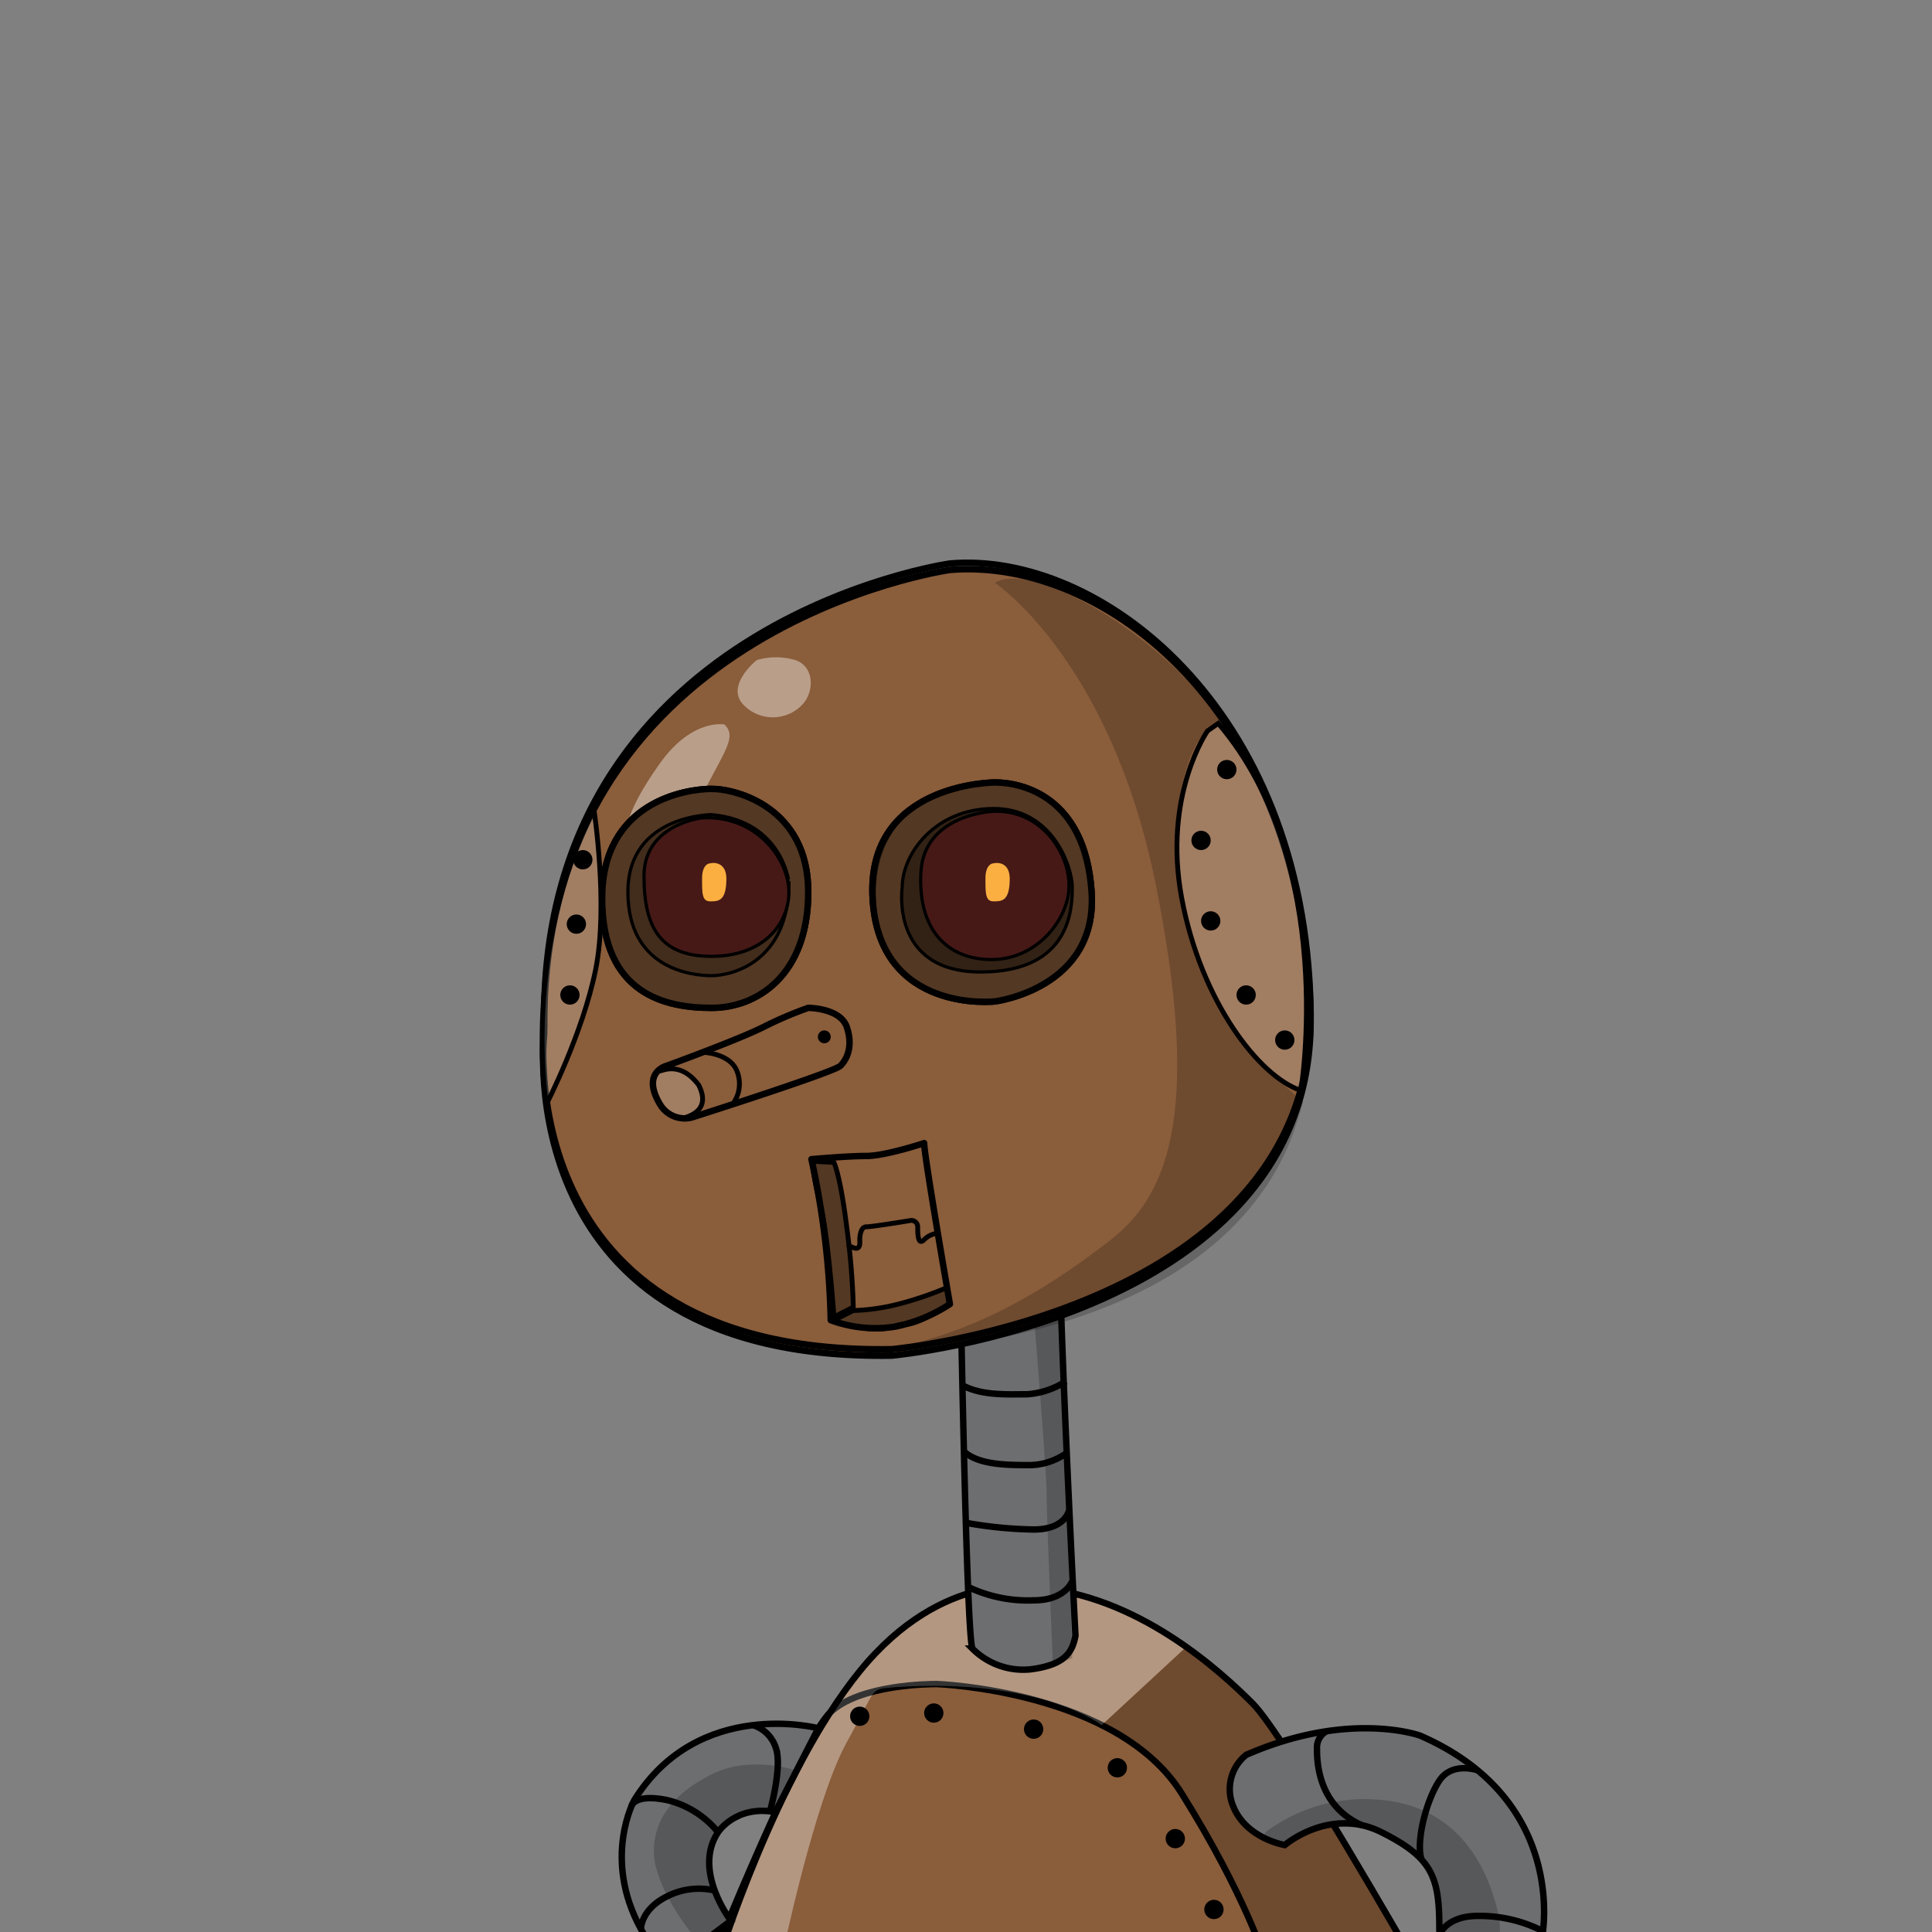 <svg viewBox="0 0 300 300" width="140" height="140" xmlns="http://www.w3.org/2000/svg"><rect x="0" y="0" width="300" height="300" fill="#808080" stroke="none"/><g style="color: rgb(138, 93, 59);"><g id="body"><path d="M160.5 246.5s-14-3-27 13-22 45-22 45h108s-20-35-25-40-18-17-34-18z" fill="currentColor"></path><path d="M121.5 303.5s5-24 10-33 3.28-8.07 7.64-8.53 15.13-1.22 23.75 2.66 8.18 3.25 8.18 3.25l13.12-12.15s-12.68-9.66-26.18-9.44-23.5 12.22-26.5 15.22-14.17 23.45-19.09 40.22z" fill-opacity=".2" fill="#fff"></path><path d="M145.5 261.5s28 1 38 17 13 26 13 26h-86s13.77-34.15 18.39-38.57 15.61-4.43 16.61-4.43z" stroke="#000" stroke-miterlimit="10" fill="none"></path><path d="M121.5 303.5s5-24 10-33 3.28-8.07 7.64-8.53c22.36-1.47 31.93 5.9 31.93 5.9l13.12-12.15s-12.68-9.66-26.18-9.44-23.5 12.22-26.5 15.22-14.17 23.45-19.09 40.22z" fill-opacity=".2" fill="#fff"></path><path d="M160.5 246.5s-14-3-27 13-22 45-22 45h108s-20-35-25-40-18-17-34-18z" stroke="#000" stroke-miterlimit="10" fill="none"></path><path d="M149 192s1 62 2 64a11.16 11.16 0 0 0 9.06 3.21c5.44-.71 6.44-2.71 6.94-5.21 0 0-2.5-48.5-2.5-62.5z" fill="#6d6e70" stroke="#000" stroke-miterlimit="10"></path><path d="M159.5 191.5s3 36 3 40 1 27 1 27l3-1-2-66z" opacity=".2"></path><path d="M164.5 203.5a8.76 8.76 0 0 1-6 2c-4 0-8 0-9-1M165.5 214.5a12.68 12.68 0 0 1-6 2c-3 0-7 .25-10-1.37M165.8 225.5a10.11 10.11 0 0 1-6.3 2c-4 0-7.65-.2-9.82-2.1M166 234.5s-.5 3-5.5 3a64.39 64.39 0 0 1-10.3-1M166.5 245.5s-1 3-6 3a21.51 21.51 0 0 1-10-2" stroke="#000" stroke-miterlimit="10" fill="none"></path><path d="M195.58 301.91H218s-15-26.13-19.27-31.77-12.23-13.64-14.23-14.64l-13 12s8 4.69 10.48 8.84 10.68 16.98 13.6 25.57z" fill-opacity=".2"></path><path d="M193.5 272.5a6.85 6.85 0 0 0-2 8c2 5 8 6 8 6s7-6 15-2 9 7 9 15 14 3 14 3l2-2s4-21-19-31c0 0-11-4-27 3z" fill="#6d6e70" stroke="#000" stroke-miterlimit="10"></path><path d="M196.5 284.5a25.68 25.68 0 0 1 18-5c11 1 16 9 18 17s-4 10-4 10l-5-7s.05-13.88-10-15.44-14 2.44-14 2.44-4 0-3-2z" fill-opacity=".2"></path><path d="M206 268.82a2.89 2.89 0 0 0-1.5 2.68c0 2 .1 8.87 7 11.94M229.44 274.89s-3.94-1.39-5.94 1.61-3.62 9.25-2.81 12.13M223.56 300.34c-.06.16.94-2.84 5.94-2.84a21.66 21.66 0 0 1 10.09 2.37" stroke="#000" stroke-miterlimit="10" fill="none"></path><path d="M127.07 268.36S108.5 263.5 98.5 279.5c0 0-5 9 1 20s7 4 7 4l7-5.25s-6-7.75-2-13.75c0 0 2.75-4.25 8.88-3.12z" fill="#6d6e70" stroke="#000" stroke-miterlimit="10"></path><path d="M119.5 281.5s2-7 1-10a5.45 5.45 0 0 0-3.56-3.62M111.5 284.5a14.54 14.54 0 0 0-8-5c-5-1-5.44.94-5.44.94M111 293.56a10.89 10.89 0 0 0-7.48.94c-4 2-4 5-4 5" stroke="#000" stroke-miterlimit="10" fill="none"></path><path d="M123.53 274.89s-7-2.39-13 .61-9 7-9 12 5 12 7 14 4.83-3.86 4.83-3.86-3.83-5.14-2.83-11.14c0 0 1-6 10-5z" fill-opacity=".2"></path><circle cx="145" cy="266" r="1.5"></circle><circle cx="160.5" cy="268.5" r="1.5"></circle><circle cx="173.5" cy="274.5" r="1.5"></circle><circle cx="182.5" cy="285.5" r="1.5"></circle><circle cx="188.5" cy="296.5" r="1.5"></circle><circle cx="133.5" cy="266.5" r="1.5"></circle></g><g id="face"><path d="M147.5 88.5s-64 9-63 72c0 0-6 51 54 50 0 0 66-6 65-53s-31.5-70.5-56-69z" fill="currentColor"></path><path d="M154.5 90.5s18 12 25 47 2 48-7 55-24.12 17.37-42.56 17.68c0 0 56.6 1.84 70.58-33.42.73-1.85 1.84-5.7 1.84-5.7S185.5 158.5 183.17 137c-1.67-14.45 2.33-24.45 6.49-24.63a7 7 0 0 0-.63-1.08C179.68 98 160 87 154.5 90.5z" fill-opacity=".2"></path><path d="M147.5 87.5s-64 9-63 72c0 0-6 51 54 50 0 0 66-6 65-53s-33-71-56-69z" stroke="#000" stroke-miterlimit="10" fill="none"></path><path d="M147.5 88.5s-64 9-63 72c0 0-6 51 54 50 0 0 66-6 65-53s-32-71-56-69z" stroke="#000" stroke-miterlimit="10" fill="none"></path><path d="M92.22 125.67s2.28 14.83.28 24.83-7.67 21-7.67 21-3.89-23.65 7.39-45.83zM187.5 113.5s-7 10-4 26 12 27.67 18.5 29.83c0 0 5.83-35.17-12.83-57z" stroke-width=".75" fill="#fff" stroke="#000" stroke-miterlimit="10" fill-opacity=".2"></path><path d="M112.5 112.5s-5-1-10 6-6 11-5 13 7 1 11-7 6-10 4-12zM117.5 102.5s-5 4-2 7a6.31 6.31 0 0 0 9 0c2-2 2-6-1-7a10.56 10.56 0 0 0-6 0z" fill-opacity=".4" fill="#fff"></path><circle cx="188" cy="143" r="1.5"></circle><circle cx="193.5" cy="154.5" r="1.5"></circle><circle cx="199.5" cy="161.5" r="1.5"></circle><circle cx="88.5" cy="154.5" r="1.5"></circle><circle cx="89.5" cy="143.5" r="1.5"></circle><circle cx="90.5" cy="133.5" r="1.5"></circle><circle cx="186.5" cy="130.5" r="1.5"></circle><circle cx="190.5" cy="119.5" r="1.5"></circle></g><g id="eyes"><g fill="currentColor"><path d="M110.5 122.5c-4 0-17 2-17 17s10 17 17 17 15-5 15-18-11-16-15-16z"></path><path d="M153.5 121.5c-4 0-17.5 2.5-17.5 17.5s10.5 16.5 17.5 16.5 16-5 16-18c-2.5-15.5-12-16-16-16z"></path></g><path d="M110.5 126.5s-13 0-13 12 10 13 13 13 12-2 12-14.52c0 .02-1-9.48-12-10.48z" stroke-width=".5" stroke="#000" stroke-linecap="round" stroke-linejoin="round" fill-opacity=".2"></path><path d="M154.5 121.5s-20 0-19 18 19 16 19 16 16-2 15-17-11-17-15-17zM110.5 122.5c-4 0-17 2-17 17s10 17 17 17 15-5 15-18-11-16-15-16z" fill-opacity=".4" stroke="#000" stroke-linecap="round" stroke-linejoin="round"></path><path d="M140.1 137.73s-2 13.2 12.18 13.2 14.22-10.15 14.22-13.2-3-12.18-12.18-12.18-14.22 7.1-14.22 12.18z" fill-opacity=".4" stroke-width=".5" stroke="#000" stroke-linecap="round" stroke-linejoin="round"></path><path d="M109 127s-9 1-9 9 2.5 12.5 10.5 12.5 12-5 12-10-5-12-13.5-11.5zM154 126s-10.5.52-11 9.4 4 13.6 11 13.6 12-6.26 12-11.49-4.5-12-12-11.51z" fill="#461917" stroke-width=".5" stroke="#000" stroke-linecap="round" stroke-linejoin="round"></path><g fill="currentColor"><path d="M110.5 122.5c-4 0-17 2-17 17s10 17 17 17 15-5 15-18-11-16-15-16z"></path><path d="M153.5 121.5c-4 0-17.5 2.5-17.5 17.5s10.5 16.5 17.5 16.5 16-5 16-18c-2.5-15.5-12-16-16-16z"></path></g><path d="M110.5 126.5s-13 0-13 12 10 13 13 13 12-2 12-14.52c0 .02-1-9.48-12-10.48z" stroke-width=".5" stroke="#000" stroke-linecap="round" stroke-linejoin="round" fill-opacity=".2"></path><path d="M154.5 121.5s-20 0-19 18 19 16 19 16 16-2 15-17-11-17-15-17zM110.5 122.5c-4 0-17 2-17 17s10 17 17 17 15-5 15-18-11-16-15-16z" fill-opacity=".4" stroke="#000" stroke-linecap="round" stroke-linejoin="round"></path><path d="M140.1 137.73s-2 13.2 12.18 13.2 14.22-10.15 14.22-13.2-3-12.18-12.18-12.18-14.22 7.1-14.22 12.18z" fill-opacity=".4" stroke-width=".5" stroke="#000" stroke-linecap="round" stroke-linejoin="round"></path><path d="M109 127s-9 1-9 9 2.5 12.5 10.5 12.5 12-5 12-10-5-12-13.5-11.5zM154 126s-10.5.52-11 9.4 4 13.6 11 13.6 12-6.26 12-11.49-4.5-12-12-11.51z" fill="#461917" stroke-width=".5" stroke="#000" stroke-linecap="round" stroke-linejoin="round"></path><path d="M110.26 134.06a.92.92 0 0 0-.24.05c-.36.13-1 .61-1 2.31 0 2.36 0 3.54 1.26 3.54s2.51 0 2.51-3.54c-.02-2.36-1.67-2.56-2.53-2.36z" fill="#faaf40"><animate class="robotStart" attributeName="fill" values="#ff0000;#f3e7d9;#ff0000" dur="1s" repeatCount="indefinite" begin="indefinite" id="light-left-eye"></animate></path><path d="M154.26 134.06a.92.92 0 0 0-.24.05c-.36.13-1 .61-1 2.31 0 2.36 0 3.54 1.26 3.54s2.51 0 2.51-3.54c-.02-2.36-1.67-2.56-2.53-2.36z" fill="#faaf40"><animate class="robotStart" attributeName="fill" values="#ff0000;#f3e7d9;#ff0000" dur="1s" repeatCount="indefinite" begin="indefinite" id="light-right-eye"></animate></path></g><g id="mouth"><path d="M126 180a129.54 129.54 0 0 1 3 25 19.93 19.93 0 0 0 10 1 24.23 24.23 0 0 0 8.5-3.5s-4-23-4-25c0 0-6 2-9 2-1.54 0-3.73.13-5.51.26S126 180 126 180z" fill="currentColor"></path><path d="M126 180a129.54 129.54 0 0 1 3 25 19.93 19.93 0 0 0 10 1 24.23 24.23 0 0 0 8.5-3.5s-4-23-4-25c0 0-6 2-9 2-1.54 0-3.73.13-5.51.26S126 180 126 180z" stroke="#000" stroke-linecap="round" stroke-linejoin="round" fill="none"></path><path d="M131.5 190.71a113.49 113.49 0 0 1 1 12.25l-3 1.54s-1-14-2.28-18.07c-.72-2.86-1.15-6.11-1.15-6.11l3.43.18s1 2.05 2 10.21zM129.29 205.11l3.21-1.61a32 32 0 0 0 7-1 53.36 53.36 0 0 0 7.56-2.57l.44 2.57s-4.93 3.27-7 3.14-2.43 2.07-11.21-.53z" stroke-width=".75" fill-opacity=".4" stroke="#000" stroke-linecap="round" stroke-linejoin="round"></path><path d="M131.81 193.42c.93.47 1.84.92 1.69-.92 0 0 0-2 1-2s7-1 7-1a1 1 0 0 1 1 1c0 1 0 3 1 2a3.44 3.44 0 0 1 2.12-1" stroke-width=".75" stroke="#000" stroke-linecap="round" stroke-linejoin="round" fill="none"></path></g><g id="accessory"><path d="M103.5 165.5s11-4 15-6a59.46 59.46 0 0 1 7-3s5 0 6 3 0 5-1 6-23 8-23 8a4.45 4.45 0 0 1-5-2c-3-5 1-6 1-6z" fill="currentColor"></path><path d="M102 167c-1.07 1.3 1.29 6.38 2.64 6.19s6.07.81 4.36-4.12c-1.82-4.07-5.95-3.35-7-2.07z" fill="#fff" fill-opacity=".2"></path><path d="M103.5 165.5s11-4 15-6a59.46 59.46 0 0 1 7-3s5 0 6 3 0 5-1 6-23 8-23 8a4.45 4.45 0 0 1-5-2c-3-5 1-6 1-6z" fill="none" stroke="#000" stroke-linecap="round" stroke-linejoin="round"></path><path d="M106.5 173.5c3-1 3-3 2-5-3-4-6-2-6-2.24M109.1 163.4s4.4.1 5.4 3.1a5.22 5.22 0 0 1-.78 5" stroke-width=".75" fill="none" stroke="#000" stroke-linecap="round" stroke-linejoin="round"></path><circle cx="128" cy="161" r="1"></circle></g></g></svg>